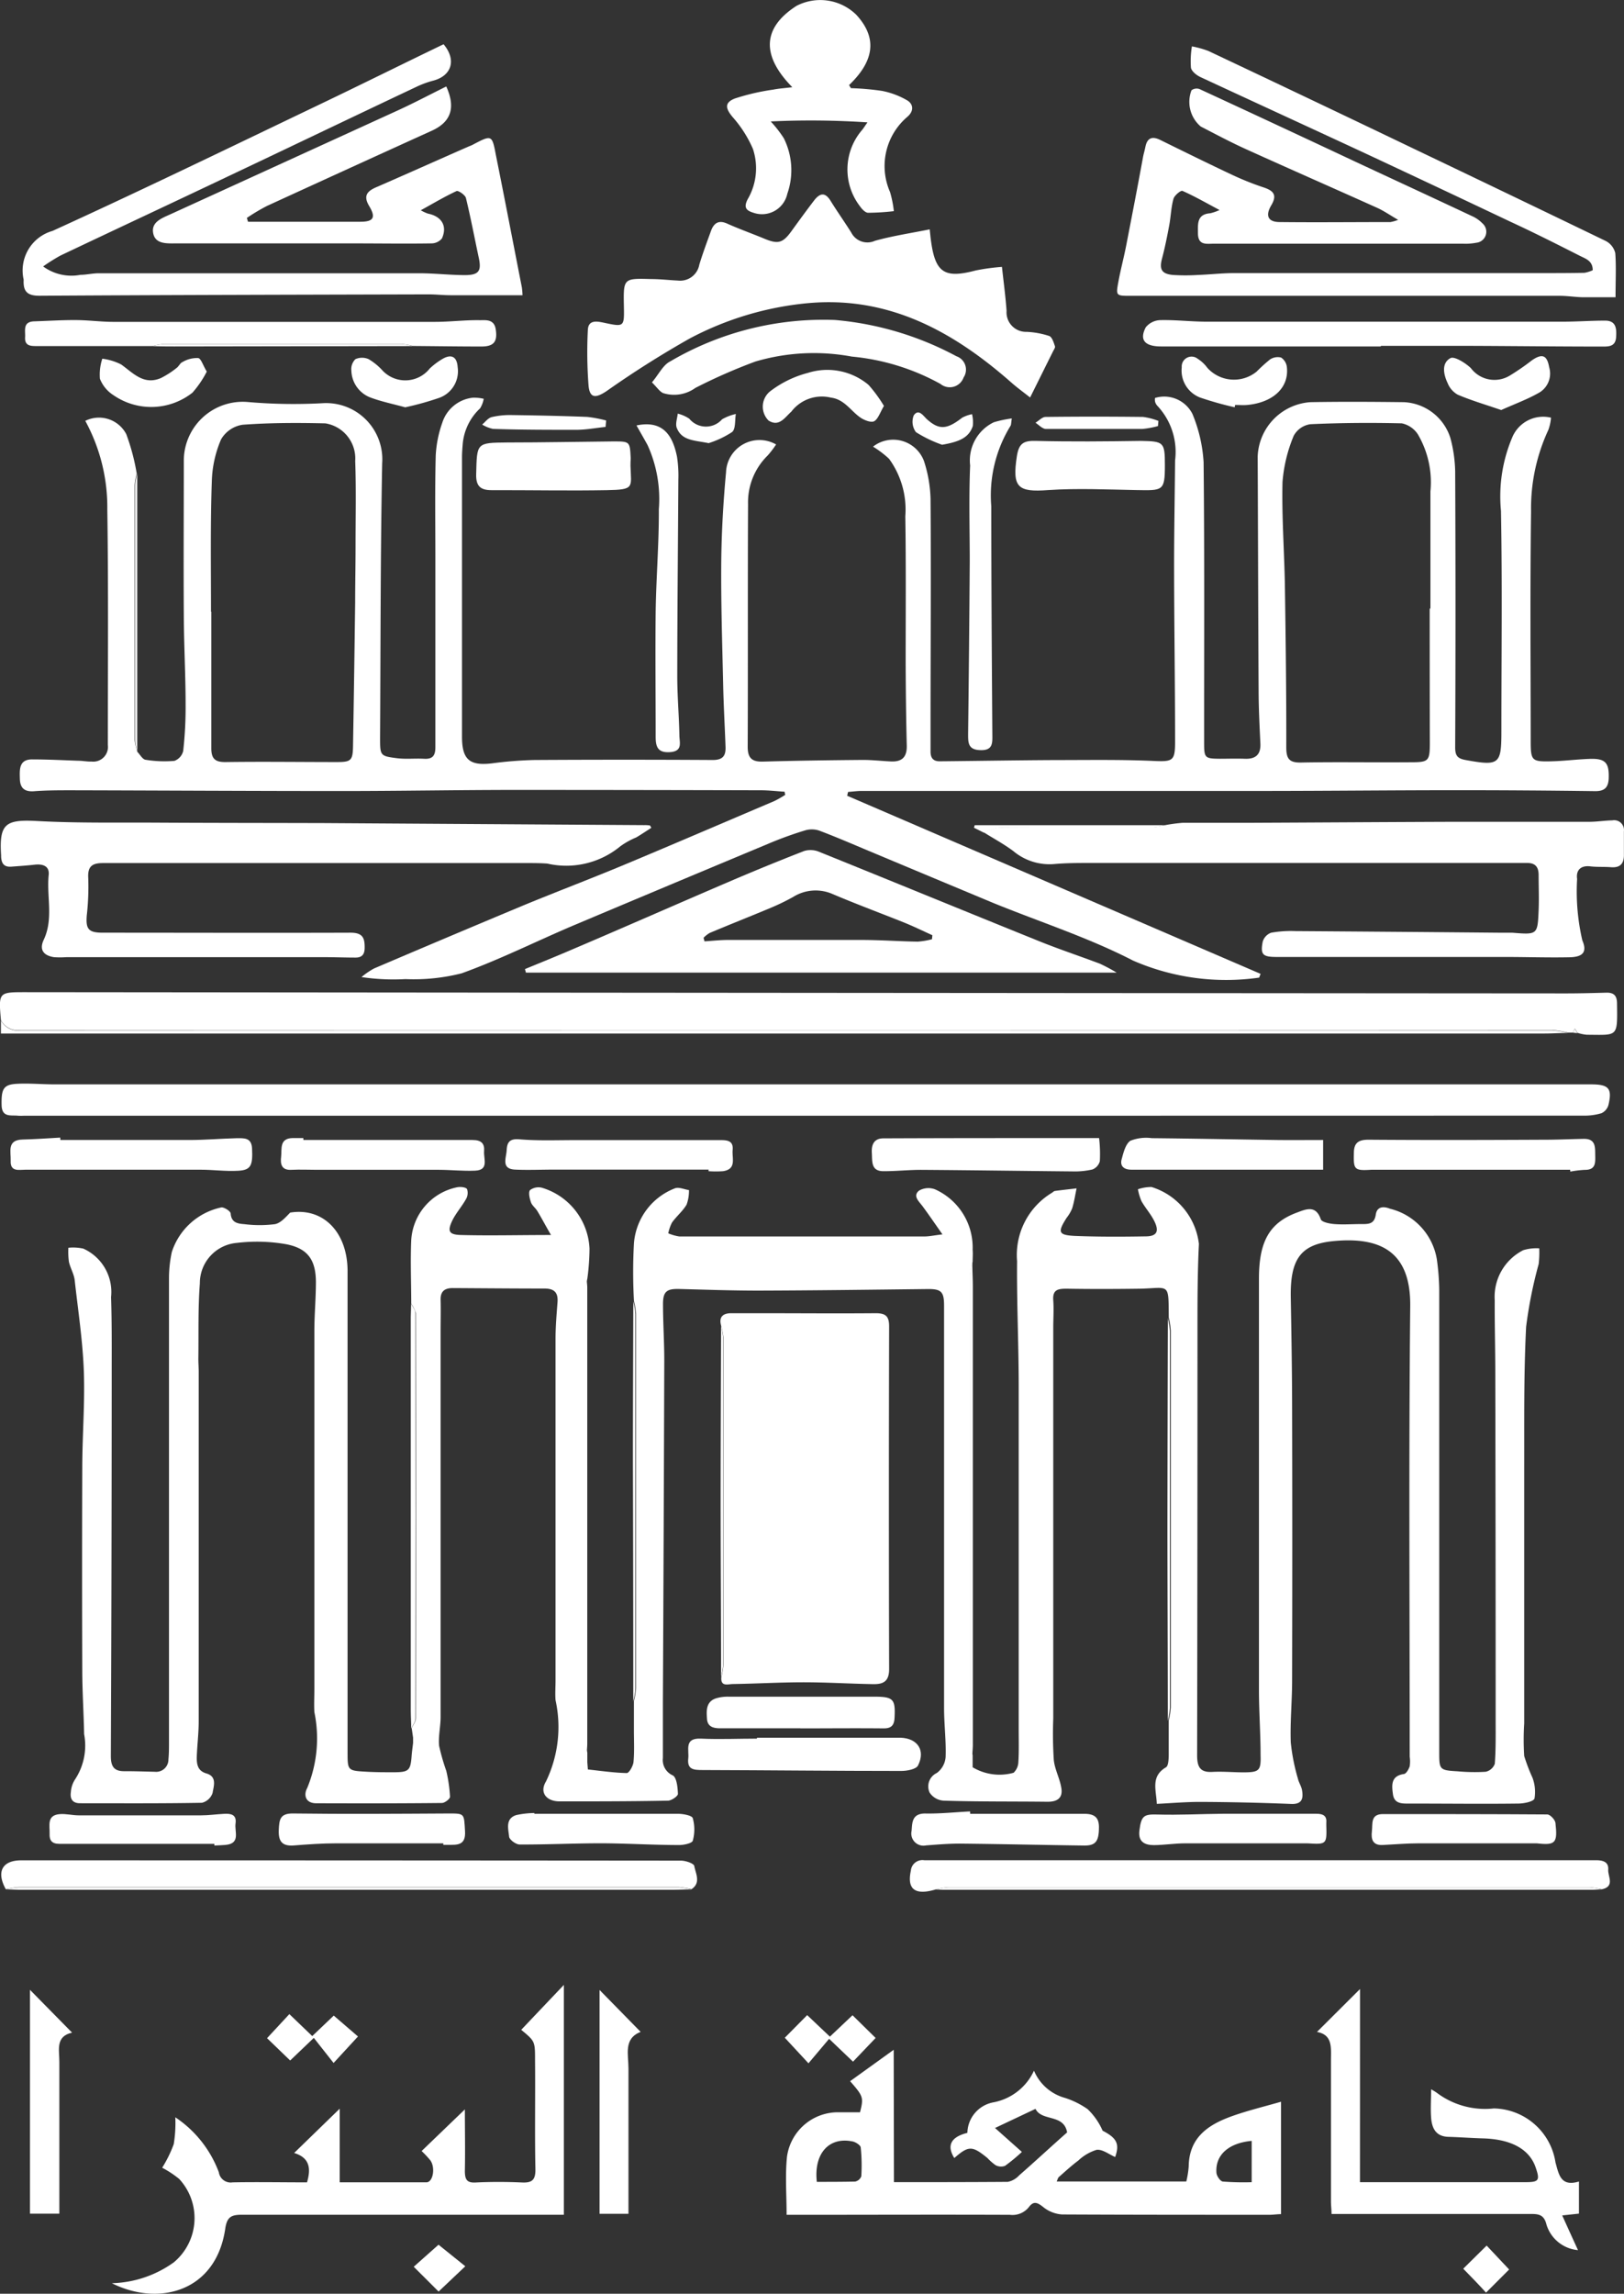 <svg xmlns="http://www.w3.org/2000/svg" width="67.923" height="95.896" viewBox="0 0 67.923 95.896">
  <rect x="0" y="0" width="67.923" height="95.896" fill="#333333" stroke="none"/>
  <g id="uni_logo_-_white" data-name="uni logo - white" transform="translate(-0.001 -0.018)">
    <path id="Path_1" data-name="Path 1" d="M35.874,217.19c0-.883-.039-1.768,0-2.66a2.4,2.4,0,0,1,1.935-2.208c.133-.022.351,0,.4.082a.513.513,0,0,1-.046.418c-.164.293-.392.551-.549.849-.242.484-.181.636.341.65,1.209.031,2.4,0,3.765,0-.242-.413-.394-.711-.571-1-.077-.131-.22-.23-.268-.368s-.118-.4-.041-.508a.592.592,0,0,1,.5-.1,2.79,2.79,0,0,1,1.99,2.546,9.673,9.673,0,0,1-.092,1.262,2.9,2.9,0,0,0-.1.527v18.753a2.9,2.9,0,0,0,.1.527v.406l.024.3c.542.058,1.083.138,1.627.15.094,0,.264-.293.281-.462.041-.435.017-.878.017-1.318v-1.224a3.2,3.2,0,0,0,.089-.534q0-7.835,0-15.667a3.371,3.371,0,0,0-.087-.534,21.8,21.8,0,0,1,0-2.418A2.687,2.687,0,0,1,46.9,212.37c.16-.065.392.044.59.073a1.692,1.692,0,0,1-.1.609c-.162.273-.421.484-.609.747a1.666,1.666,0,0,0-.157.452,1.967,1.967,0,0,0,.464.131H57.333c.2,0,.392-.044.759-.087-.329-.467-.578-.834-.842-1.19-.152-.2-.409-.421-.135-.641a.783.783,0,0,1,.665-.053,2.664,2.664,0,0,1,1.574,2.522c.015.169,0,.339,0,.508a3.128,3.128,0,0,0-.1.53v19.563a3.144,3.144,0,0,0,.1.53v.51a2.193,2.193,0,0,0,1.712.23.646.646,0,0,0,.2-.435c.029-.455.015-.914.015-1.371v-14.34c0-1.748-.085-3.5-.068-5.245a3.034,3.034,0,0,1,1.451-2.853c.044-.024.082-.073.128-.08.3-.041.607-.073.909-.109-.058.281-.1.563-.184.837a1.661,1.661,0,0,1-.23.392c-.387.607-.351.725.346.759.967.039,1.964.036,2.948.019.484,0,.592-.21.358-.665-.145-.283-.365-.527-.522-.805a2.287,2.287,0,0,1-.15-.5,1.781,1.781,0,0,1,.568-.094,2.836,2.836,0,0,1,1.983,2.38c-.065,1.308-.06,2.616-.06,3.927q0,8.727-.015,17.454c0,.505.14.725.655.692.423-.022.849.019,1.274.019.67,0,.745-.068.725-.725,0-.885-.065-1.768-.068-2.66V216.145c0-1.562.445-2.341,1.6-2.766.37-.138.779-.322.987.285.041.121.37.184.571.2.365.029.725,0,1.1,0,.31,0,.568.019.629-.4.051-.343.334-.348.592-.242a2.615,2.615,0,0,1,1.961,2.113,10.132,10.132,0,0,1,.1,1.267V235.95c0,.725.012.75.774.793a7.584,7.584,0,0,0,1.17.019.525.525,0,0,0,.38-.334c.046-.607.036-1.209.036-1.823q0-7.255-.015-14.495c0-1.02-.029-2.041-.024-3.061a2.183,2.183,0,0,1,1.195-2.094,1.919,1.919,0,0,1,.667-.077,4.238,4.238,0,0,1-.024.658,18.527,18.527,0,0,0-.525,2.624c-.1,1.968-.075,3.942-.08,5.915v10.667a10.669,10.669,0,0,0,0,1.361,7.571,7.571,0,0,0,.346.907,1.693,1.693,0,0,1,.085.868c-.039.131-.433.21-.667.213-1.514.019-3.028,0-4.541,0-.307,0-.655.031-.713-.389-.051-.375-.092-.767.459-.846.1-.014.2-.2.242-.322a1.422,1.422,0,0,0,0-.406c0-6.287-.041-12.555.022-18.833.024-2.275-1.238-2.916-3.24-2.716-1.364.138-1.782.779-1.756,2.353.027,1.514.053,3.025.056,4.537q.015,5.738,0,11.477c0,.863-.087,1.729-.056,2.59a8.3,8.3,0,0,0,.3,1.519c.036.162.145.312.172.484.058.341,0,.588-.457.568q-1.908-.077-3.818-.085c-.588,0-1.178.051-1.8.082-.022-.58-.266-1.146.382-1.528.1-.058.111-.31.116-.484v-1.478a3.117,3.117,0,0,0,.087-.534V218.312a3.439,3.439,0,0,0-.085-.537c-.012-1.492.046-1.236-1.209-1.209-1.02.014-2.041.017-3.061,0-.363,0-.595.039-.561.484.027.384,0,.771,0,1.158v16.33a17.014,17.014,0,0,0,.022,1.722c.036.389.242.759.31,1.149.087.44-.152.612-.58.607-1.451-.017-2.9,0-4.336-.046a.755.755,0,0,1-.588-.339.619.619,0,0,1,.3-.817.912.912,0,0,0,.37-.67c.024-.675-.063-1.354-.065-2.031V217.27c0-.59-.123-.7-.725-.689-2.346.027-4.691.058-7.037.065-1.1,0-2.208-.039-3.311-.068-.53-.015-.684.109-.682.636,0,.8.056,1.6.053,2.4q-.022,7.141-.058,14.284v2.288a.7.7,0,0,0,.409.725c.169.087.21.505.22.776,0,.094-.264.278-.411.283C45.1,238,43.591,238,42.077,238c-.551,0-.849-.37-.568-.832a5.231,5.231,0,0,0,.4-3.4c-.022-.271,0-.544,0-.817V218.662c0-.508.044-1.016.082-1.523.034-.414-.135-.583-.556-.58-1.277,0-2.551-.012-3.828-.019-.322,0-.513.126-.505.484.012.438,0,.878,0,1.315v16.127c0,.406-.1.815-.063,1.209a8.8,8.8,0,0,0,.3,1.047,6.155,6.155,0,0,1,.157,1.086c0,.087-.218.259-.339.259-1.751.019-3.5.017-5.255.012-.462,0-.534-.355-.38-.636a5.423,5.423,0,0,0,.3-3.177c-.017-.322,0-.646,0-.967V218.343c0-.68.063-1.357.065-2.036,0-.933-.329-1.424-1.241-1.6a7.035,7.035,0,0,0-2.065-.056,1.688,1.688,0,0,0-1.548,1.693c-.08,1.042-.048,2.094-.063,3.144,0,.172.012.341.015.51v14.647c0,.508-.065,1.016-.082,1.523,0,.3.046.561.406.665.455.133.3.537.256.815a.631.631,0,0,1-.445.411c-1.693.031-3.4.019-5.1.019-.322,0-.423-.193-.382-.467a1.1,1.1,0,0,1,.172-.525,2.567,2.567,0,0,0,.382-1.9c-.017-.883-.075-1.763-.077-2.645q-.015-4.237,0-8.464c0-1.359.114-2.72.065-4.075-.048-1.27-.242-2.532-.382-3.794-.031-.264-.186-.51-.242-.771a3.1,3.1,0,0,1-.022-.583,1.965,1.965,0,0,1,.624.036,1.985,1.985,0,0,1,1.161,2.026c.031.933.029,1.869.027,2.805q0,8.19-.036,16.381c0,.433.126.638.563.636s.851.015,1.274.024a.513.513,0,0,0,.571-.52c.022-.218.024-.44.024-.66V216.145a5.2,5.2,0,0,1,.118-1.112,2.78,2.78,0,0,1,2.08-1.867c.126,0,.375.157.382.259.029.394.317.423.576.443a5.078,5.078,0,0,0,1.272,0c.242-.044.45-.29.641-.484,1.381-.222,2.4.817,2.4,2.454v20.1c0,.771,0,.779.791.822.375.022.747.022,1.122.022.653,0,.725-.063.769-.725.015-.167.039-.336.058-.5v-.22l-.058-.4c.06-.138.177-.273.177-.411q.015-8.464,0-16.944A1.868,1.868,0,0,0,35.874,217.19Z" transform="translate(-18.673 -162.67)" fill="#fff"/>
    <path id="Path_2" data-name="Path 2" d="M18.056,90.528c.114.116.218.317.346.336a4.889,4.889,0,0,0,1.209.046.583.583,0,0,0,.368-.418,16.543,16.543,0,0,0,.1-1.935c0-1.224-.068-2.445-.075-3.668-.015-2.193,0-4.387,0-6.58a2.465,2.465,0,0,1,2.694-2.4,22.34,22.34,0,0,0,3.144.046A2.35,2.35,0,0,1,28.3,78.473c-.073,3.826-.065,7.654-.087,11.479,0,.742,0,.759.725.849.368.044.747,0,1.12.022s.469-.16.467-.484V82.417c0-1.424-.022-2.851.015-4.275a4.836,4.836,0,0,1,.278-1.378,1.509,1.509,0,0,1,1.274-1.037,1.739,1.739,0,0,1,.455.046,1.115,1.115,0,0,1-.152.4,2.314,2.314,0,0,0-.725,1.478c-.015.186-.031.372-.031.559V89.9c0,.967.324,1.228,1.27,1.112a16.061,16.061,0,0,1,1.77-.138q3.724-.022,7.45,0c.426,0,.544-.184.532-.542-.031-.88-.082-1.76-.1-2.643C42.523,86,42.468,84.3,42.482,82.6c.012-1.253.085-2.508.2-3.755a1.4,1.4,0,0,1,2.094-1.163,3.99,3.99,0,0,1-.353.462,2.737,2.737,0,0,0-.82,2.022c-.017,3.385,0,6.771-.015,10.156,0,.472.177.631.634.619,1.393-.039,2.786-.058,4.179-.07.389,0,.779.044,1.168.063.462.024.684-.172.672-.66-.029-1.156-.041-2.312-.046-3.468,0-2.041.017-4.084-.015-6.125a3.6,3.6,0,0,0-.68-2.4,4.21,4.21,0,0,0-.67-.508,1.374,1.374,0,0,1,2.13.6,5.542,5.542,0,0,1,.276,1.594c.024,3.182,0,6.365,0,9.545v1.016c0,.288.138.406.4.4,1.615-.015,3.228-.044,4.836-.051,1.359,0,2.72-.024,4.079.036.817.034.916.015.912-.825,0-2.45-.039-4.9-.041-7.349,0-1.451.029-2.924.041-4.387a2.817,2.817,0,0,0-.747-2.292.411.411,0,0,1-.092-.177.483.483,0,0,1,0-.145,1.323,1.323,0,0,1,1.565.667,6.212,6.212,0,0,1,.467,2.014c.041,3.913.019,7.828.022,11.74,0,.629.029.658.66.663.341,0,.682-.012,1.02,0,.469.024.7-.167.672-.655-.034-.711-.07-1.424-.073-2.138-.019-3.281-.024-6.565-.039-9.849a2.367,2.367,0,0,1,2.2-2.266c1.308-.024,2.616-.015,3.925,0a2.143,2.143,0,0,1,1.935,1.5,5.745,5.745,0,0,1,.2,1.4q.027,5.765,0,11.53c0,.336.085.467.433.53,1.4.254,1.5.189,1.5-1.175,0-3.078.039-6.159-.017-9.237a6.317,6.317,0,0,1,.467-3.066,1.4,1.4,0,0,1,1.625-.834,1.971,1.971,0,0,1-.109.508,7.77,7.77,0,0,0-.725,3.41c-.044,3.194-.017,6.391-.015,9.588,0,.834.039.88.856.861.527-.012,1.049-.08,1.574-.1.692-.031.856.15.832.817-.017.384-.179.534-.571.53q-2.885-.039-5.767-.039c-2.66,0-5.339.029-8.011.031H48.363c-.193,0-.384.027-.578.041l-.036.16,17.29,7.446-.06.157a9.742,9.742,0,0,1-5.272-.711c-1.874-.967-3.908-1.618-5.867-2.418q-2.608-1.088-5.206-2.176c-.687-.288-1.371-.585-2.068-.846a.989.989,0,0,0-.592,0,15.552,15.552,0,0,0-1.565.571q-4.058,1.693-8.111,3.4c-1.56.663-3.083,1.427-4.672,2a8.136,8.136,0,0,1-2.353.242,9.025,9.025,0,0,1-1.838-.085,3.179,3.179,0,0,1,.527-.36q3.122-1.332,6.261-2.643c1.364-.563,2.745-1.086,4.111-1.654,2.126-.887,4.246-1.8,6.365-2.7a4.313,4.313,0,0,0,.459-.261L45.13,92.2c-.326-.019-.653-.06-.979-.06q-5.129-.014-10.258-.015c-2.418,0-4.836.046-7.255.046-3.777,0-7.554-.022-11.332-.031-.527,0-1.054,0-1.581.041-.392.024-.568-.14-.578-.52s-.044-.808.505-.812c.646,0,1.291.034,1.935.056.186,0,.375.041.559.034a.614.614,0,0,0,.68-.692c0-3.284.027-6.568-.022-9.852a7.552,7.552,0,0,0-.921-3.7,1.287,1.287,0,0,1,1.714.556,8.947,8.947,0,0,1,.438,1.649,2.606,2.606,0,0,0-.087.484q0,5.332,0,10.662A2.631,2.631,0,0,0,18.056,90.528Zm54.056-5.985h.031V79.648a3.958,3.958,0,0,0-.527-2.392,1.062,1.062,0,0,0-.67-.457c-1.274-.031-2.549-.022-3.821.036a.941.941,0,0,0-.7.484,6.266,6.266,0,0,0-.469,1.935c-.034,1.451.075,2.88.1,4.321.034,2.259.063,4.517.058,6.771,0,.484.128.643.621.634,1.528-.029,3.059,0,4.595-.012.725,0,.786-.046.788-.771Q72.112,87.367,72.112,84.543Zm-50.958.135h0v5.709c0,.45.174.58.609.573,1.545-.022,3.093,0,4.641,0,.595,0,.667-.063.677-.67q.051-3,.089-6.007c0-.8.017-1.6.017-2.4,0-1.17.027-2.341-.015-3.511A1.486,1.486,0,0,0,25.925,76.8c-1.153-.027-2.314-.027-3.463.058a1.255,1.255,0,0,0-.9.612,4.754,4.754,0,0,0-.387,1.756c-.063,1.811-.034,3.63-.034,5.451Z" transform="translate(-12.315 -59.082)" fill="#fff"/>
    <path id="Path_3" data-name="Path 3" d="M134.348,234.667c-.1-.36.075-.513.411-.517h1.221c1.611,0,3.221.014,4.836,0,.43,0,.559.138.559.556q-.019,7.165,0,14.325c0,.542-.276.634-.682.626-.967-.017-1.935-.077-2.9-.077s-1.966.058-2.95.073c-.2,0-.527.131-.484-.295a3.1,3.1,0,0,0,.089-.532V235.192A3.173,3.173,0,0,0,134.348,234.667Z" transform="translate(-104.187 -179.229)" fill="#fff"/>
    <path id="Path_4" data-name="Path 4" d="M75.5,180.34h-.2a4.066,4.066,0,0,0-.677-.109H10.584a.792.792,0,0,1-.825-.416c-.1-1.173-.1-1.166,1.057-1.166Q43,178.679,75.2,178.7c.576,0,1.153-.015,1.729-.031.31,0,.418.148.423.435.019,1.451.048,1.33-1.265,1.325a1.887,1.887,0,0,1-.389-.08l-.109-.181Z" transform="translate(-9.72 -137.15)" fill="#fff"/>
    <path id="Path_5" data-name="Path 5" d="M43.495,195.791H10.929a2.227,2.227,0,0,1-.242,0c-.3-.034-.677.087-.692-.44-.015-.682.075-.866.648-.895.525-.027,1.054.024,1.579.024H76.474c.74,0,.892.169.725.866a.537.537,0,0,1-.293.341,2.441,2.441,0,0,1-.75.1Q59.83,195.791,43.495,195.791Z" transform="translate(-9.927 -149.127)" fill="#fff"/>
    <path id="Path_6" data-name="Path 6" d="M30.313,21.7a1.693,1.693,0,0,0,.3.14c.571.114.82.517.585,1.037a.571.571,0,0,1-.443.208c-1.088.017-2.176,0-3.267,0h-7.4c-.389,0-.878.041-.967-.428s.368-.629.725-.791l9.533-4.353c.675-.31,1.332-.658,2-.989.406.9.191,1.49-.609,1.852q-3.448,1.565-6.892,3.144a8.256,8.256,0,0,0-.839.5l.048.16h4.7c.551,0,.653-.177.372-.65-.242-.4-.128-.609.268-.783C29.716,20.186,31,19.611,32.3,19.04c.063-.027.128-.048.186-.08.793-.418.808-.421.967.426.372,1.845.725,3.693,1.088,5.54a3,3,0,0,1,.027.326H31.556c-.3,0-.609-.036-.914-.036-5.426.015-10.853.024-16.277.058-.5,0-.677-.172-.663-.629a.358.358,0,0,0,0-.051,1.719,1.719,0,0,1,1.209-2.031c3.729-1.7,7.438-3.5,11.155-5.279,1.741-.832,3.47-1.693,5.2-2.525.544.648.346,1.311-.423,1.519a4.022,4.022,0,0,0-.672.242c-2.619,1.236-5.231,2.491-7.852,3.731-2.355,1.12-4.718,2.222-7.076,3.342a7.822,7.822,0,0,0-.725.455,2.006,2.006,0,0,0,1.562.351c.242,0,.505-.065.757-.065H30.255c.626,0,1.253.073,1.879.077s.725-.181.6-.747c-.177-.829-.334-1.661-.534-2.483-.039-.126-.319-.317-.392-.283C31.327,21.12,30.87,21.393,30.313,21.7Z" transform="translate(-12.713 -12.891)" fill="#fff"/>
    <path id="Path_7" data-name="Path 7" d="M223.78,25.633h-1.313c-.339,0-.675-.06-1.013-.06H203.489c-.6,0-.612,0-.5-.6.092-.5.225-.991.322-1.49.242-1.245.484-2.491.711-3.736.027-.133.068-.264.094-.4.077-.382.285-.457.624-.29,1.016.5,2.031,1,3.057,1.482a12.038,12.038,0,0,0,1.274.505c.411.138.563.319.31.745s-.145.7.355.7c1.545.017,3.09,0,4.633,0a1.8,1.8,0,0,0,.319-.092c-.363-.21-.6-.377-.871-.5-1.823-.82-3.654-1.623-5.475-2.447-.648-.293-1.279-.629-1.91-.955a1.349,1.349,0,0,1-.387-1.516.36.36,0,0,1,.334-.051q3.233,1.494,6.452,3.006c1.644.767,3.291,1.528,4.933,2.3a1.412,1.412,0,0,1,.452.312.462.462,0,0,1-.261.808,2.367,2.367,0,0,1-.556.039h-10.41c-.317,0-.667.085-.675-.43,0-.4-.051-.8.517-.842a2.029,2.029,0,0,0,.387-.135c-.588-.312-1.057-.583-1.552-.8-.07-.031-.336.191-.375.331-.1.358-.109.738-.177,1.105-.087.464-.179.929-.3,1.386s-.022.643.443.692a8.3,8.3,0,0,0,1.069,0c.484-.017.982-.075,1.473-.077h12.911c.59,0,1.18,0,1.768-.012a1.364,1.364,0,0,0,.348-.109c0-.414-.319-.484-.576-.621-.955-.484-1.913-.967-2.878-1.412q-3.023-1.434-6.045-2.846c-2.3-1.069-4.595-2.121-6.9-3.192-.167-.077-.38-.242-.406-.4a3.8,3.8,0,0,1,.041-.887,4.058,4.058,0,0,1,.687.191q4.324,2.041,8.64,4.111,3.995,1.908,7.98,3.833a.776.776,0,0,1,.4.508C223.811,24.351,223.78,24.929,223.78,25.633Z" transform="translate(-156.21 -13.187)" fill="#fff"/>
    <path id="Path_8" data-name="Path 8" d="M37.061,149.293c-.208.133-.414.273-.629.4a3.272,3.272,0,0,0-.665.37,3.552,3.552,0,0,1-3.054.725c-.242-.019-.508-.022-.764-.022H14.136c-.438,0-.653.116-.626.612a10.713,10.713,0,0,1-.06,1.574c-.048.576.07.725.667.725,3.453,0,6.906.012,10.36,0,.505,0,.6.208.595.629,0,.281-.116.416-.392.411-.423,0-.849-.017-1.274-.017H12.586a3.586,3.586,0,0,1-.51,0c-.445-.07-.619-.317-.428-.725.418-.883.116-1.809.208-2.708.041-.377-.242-.472-.588-.433s-.638.056-.967.082-.423-.15-.435-.428a.358.358,0,0,0,0-.051c-.085-1.318.186-1.5,1.5-1.429,1.678.092,3.366.058,5.047.068,2.126.012,4.251.012,6.377.017h.358l13.617.087a1.325,1.325,0,0,1,.242.015Z" transform="translate(-9.819 -114.665)" fill="#fff"/>
    <path id="Path_9" data-name="Path 9" d="M187.476,149.111a6.76,6.76,0,0,1,.752-.1h2.96c2.774-.012,5.545-.031,8.316-.041h5.712c.322,0,.643-.053.967-.06a.411.411,0,0,1,.484.459v.95c.012.38-.133.58-.542.549-.288-.024-.578,0-.866-.036-.409-.046-.6.172-.549.527a9.033,9.033,0,0,0,.218,2.568c.208.484.029.692-.522.706-.9.019-1.8-.012-2.7-.012h-9.547c-.6,0-.7-.092-.6-.634a.568.568,0,0,1,.355-.38,4.688,4.688,0,0,1,1.011-.068q4.285.029,8.568.068H202c1.049.085,1.057.087,1.1-.933.022-.484,0-.984,0-1.478,0-.336-.138-.508-.484-.505h-18.26c-.508,0-1.018,0-1.526.046a2.355,2.355,0,0,1-1.693-.537c-.389-.293-.825-.527-1.238-.786a2.152,2.152,0,0,1,.636-.208c2.135-.017,4.273,0,6.408-.014A2.9,2.9,0,0,0,187.476,149.111Z" transform="translate(-138.747 -114.594)" fill="#fff"/>
    <path id="Path_10" data-name="Path 10" d="M125.608,42.208c.029.264.036.348.048.43.177,1.383.561,1.637,1.874,1.289a8.892,8.892,0,0,1,1.1-.15c.073.667.152,1.25.193,1.838a.816.816,0,0,0,.839.878,3.53,3.53,0,0,1,.943.172c.121.044.189.273.242.43.022.058-.056.155-.094.242-.3.6-.6,1.209-.945,1.9-.276-.218-.527-.4-.757-.6-2.445-2.159-5.158-3.656-8.553-3.342a13.15,13.15,0,0,0-4.926,1.475,40.962,40.962,0,0,0-3.468,2.193c-.484.326-.725.307-.767-.259a18.433,18.433,0,0,1-.027-2.283c.015-.428.36-.375.65-.314.875.186.875.191.858-.692-.022-1.161-.022-1.163,1.144-1.129.375,0,.745.046,1.12.063a.813.813,0,0,0,.89-.663c.143-.472.314-.931.484-1.4.123-.348.331-.484.7-.31.51.227,1.037.414,1.555.629.556.23.757.174,1.115-.322.319-.44.638-.88.967-1.308.242-.3.455-.31.67.041.276.447.583.878.863,1.323a.757.757,0,0,0,.989.348C124.043,42.483,124.805,42.37,125.608,42.208Z" transform="translate(-86.723 -32.601)" fill="#fff"/>
    <path id="Path_11" data-name="Path 11" d="M150.223,367.025c1.64,0,3.2,0,4.761-.012a.873.873,0,0,0,.472-.268c.677-.592,1.34-1.209,2.01-1.8-.14-.786-1.059-.447-1.323-.984l-1.693.8,1.124,1a7.146,7.146,0,0,1-.706.583.484.484,0,0,1-.392-.027,2.2,2.2,0,0,1-.343-.3c-.638-.522-.788-.522-1.386,0-.326-.52-.145-.883.547-1.052a1.327,1.327,0,0,1,1.093-1.277,2.348,2.348,0,0,0,1.693-1.323,1.971,1.971,0,0,0,1.294,1.137,3.524,3.524,0,0,1,.95.472,2.777,2.777,0,0,1,.626.9c.58.3.725.542.525,1.1-.259-.111-.532-.331-.776-.3a1.952,1.952,0,0,0-.764.447c-.285.213-.549.457-.817.692-.034.029-.044.087-.089.184h5.422a3.893,3.893,0,0,0,.1-.626c.015-1.245.856-1.77,1.862-2.123.648-.227,1.32-.389,2-.585v4.7c-.16,0-.322.027-.484.027-2.9,0-5.782,0-8.674-.014a1.4,1.4,0,0,1-.8-.319c-.242-.191-.394-.242-.58,0a.873.873,0,0,1-.8.334c-2.96-.012-5.92,0-8.88,0h-.462c0-.839-.063-1.637.015-2.418a2.15,2.15,0,0,1,2.14-1.869h.916c.155-.617.14-.667-.414-1.3l1.823-1.313Zm-3.216-.012c.551,0,1.074,0,1.594-.012a.351.351,0,0,0,.256-.22,7.253,7.253,0,0,0-.024-1.209c-.012-.1-.242-.242-.37-.254-.97-.186-1.6.525-1.465,1.7Zm18.178,0V365.3c-.967.087-1.521.592-1.475,1.318,0,.138.16.37.266.382a11.177,11.177,0,0,0,1.209.027Z" transform="translate(-112.833 -275.776)" fill="#fff"/>
    <path id="Path_12" data-name="Path 12" d="M100.52,159.051c.634-.261,1.272-.518,1.9-.788,2.273-.967,4.541-1.968,6.814-2.941.982-.418,1.968-.822,2.967-1.209a.929.929,0,0,1,.629.039c3.064,1.236,6.123,2.493,9.189,3.731.844.341,1.707.626,2.558.948a7.574,7.574,0,0,1,.689.368H100.559Zm17.024-1.255.015-.16c-.389-.177-.776-.365-1.173-.527-1-.4-2.01-.774-3-1.195a1.77,1.77,0,0,0-1.649.121,9.1,9.1,0,0,1-.914.445c-.856.36-1.722.7-2.58,1.062a1.275,1.275,0,0,0-.254.2l.039.15c.319-.019.641-.058.967-.058h5.61c.781,0,1.56.058,2.338.07a3.332,3.332,0,0,0,.6-.1Z" transform="translate(-78.562 -118.518)" fill="#fff"/>
    <path id="Path_13" data-name="Path 13" d="M29.07,362.736a4.649,4.649,0,0,0,2.59-.873,2.407,2.407,0,0,0,.225-3.487,4.26,4.26,0,0,0-.711-.469,5.242,5.242,0,0,0,.484-.987,5.463,5.463,0,0,0,.065-1.122,4.758,4.758,0,0,1,1.821,2.3.5.5,0,0,0,.576.421c1.035-.019,2.07,0,3.112,0,.169-.58.116-1.03-.539-1.228l1.906-1.852v3.078h3.627c.278,0,.384-.617.162-.921a4.378,4.378,0,0,0-.363-.387l1.809-1.741c0,.854.017,1.712,0,2.571,0,.377.092.513.484.484.629-.029,1.26-.027,1.886,0,.438.024.59-.1.58-.563-.031-1.514,0-3.028-.015-4.541,0-.8,0-.8-.578-1.277l.384-.406,1.4-1.473v9.61H34.511c-.452,0-.629.092-.7.59C33.42,363.108,31.014,363.712,29.07,362.736Z" transform="translate(-24.39 -267.261)" fill="#fff"/>
    <path id="Path_14" data-name="Path 14" d="M140.668,10.794a11.1,11.1,0,0,1,1.3.114,3.364,3.364,0,0,1,1.062.4c.261.162.273.452,0,.684a2.7,2.7,0,0,0-.725,3.144,4.547,4.547,0,0,1,.16.8,10,10,0,0,1-1.074.068c-.116,0-.259-.15-.339-.266a2.527,2.527,0,0,1,.094-3.207c.051-.065.094-.133.215-.307a35.8,35.8,0,0,0-4.046-.039,5.051,5.051,0,0,1,.546.7,2.987,2.987,0,0,1,.148,2.324,1.084,1.084,0,0,1-1.419.793c-.331-.1-.4-.242-.242-.559a2.565,2.565,0,0,0,.222-2.111,4.971,4.971,0,0,0-.827-1.306c-.319-.37-.38-.624.073-.8a9.341,9.341,0,0,1,1.611-.372c.213-.044.43-.056.791-.1-1.253-1.274-1.308-2.445.174-3.4a2.153,2.153,0,0,1,2.5.37c.967,1.047.658,2.024-.3,2.941Z" transform="translate(-105.079 -7.09)" fill="#fff"/>
    <path id="Path_15" data-name="Path 15" d="M168.175,329.922q-1.295.388-1.042-.781a.484.484,0,0,1,.559-.44h28.095c.3,0,.534.073.513.392-.019.283.288.7-.261.822a3.416,3.416,0,0,0-.534-.085h-26.8A3.155,3.155,0,0,0,168.175,329.922Z" transform="translate(-129.036 -250.911)" fill="#fff"/>
    <path id="Path_16" data-name="Path 16" d="M10.129,329.949c-.406-.725-.155-1.209.641-1.209q13.784,0,27.594.012c.2,0,.539.116.559.225.056.317.288.7-.114.967a3.422,3.422,0,0,0-.534-.087H10.666a3.432,3.432,0,0,0-.537.092Z" transform="translate(-9.884 -250.945)" fill="#fff"/>
    <path id="Path_17" data-name="Path 17" d="M239.284,359.057H246.2c.571,0,.619-.075.43-.621-.261-.757-1.016-1.17-2.176-1.209-.484-.012-.979-.051-1.47-.065-.532-.015-.692-.365-.725-.808-.027-.37,0-.745,0-1.18a2.226,2.226,0,0,1,.312.2,3.354,3.354,0,0,0,2.312.6,2.66,2.66,0,0,1,2.578,2.256c.145.525.223,1.025.982.8v1.342l-.7.075c.242.537.457,1.008.66,1.451a1.515,1.515,0,0,1-1.318-1.066c-.1-.406-.31-.447-.65-.445h-8.34c0-.191-.024-.355-.024-.518v-5.92c0-.522.075-1.052-.585-1.173l1.8-1.794Z" transform="translate(-182.403 -267.807)" fill="#fff"/>
    <path id="Path_18" data-name="Path 18" d="M217.366,63.545h-9.189c-.682,0-.921-.268-.643-.8a.81.81,0,0,1,.612-.3c.641-.015,1.286.065,1.935.065h14.894c.59,0,1.18-.044,1.77-.044.45,0,.484.312.462.67-.017.4-.278.416-.563.414-1.835,0-3.671-.022-5.506-.029h-3.775Z" transform="translate(-159.612 -49.043)" fill="#fff"/>
    <path id="Path_19" data-name="Path 19" d="M19.373,63.535H14.537c-.242,0-.5,0-.484-.358.022-.281-.116-.658.38-.675.576-.019,1.151-.056,1.727-.053.525,0,1.049.073,1.572.075H31.2c.626,0,1.25-.082,1.874-.07.242,0,.595-.053.663.375.08.515-.068.725-.6.725-.95,0-1.9-.015-2.851-.022a2.844,2.844,0,0,0-.484-.085H19.857A2.844,2.844,0,0,0,19.373,63.535Z" transform="translate(-13.003 -49.049)" fill="#fff"/>
    <path id="Path_20" data-name="Path 20" d="M122.48,64.945c.288-.343.464-.725.757-.873a12.66,12.66,0,0,1,6.9-1.736,13.119,13.119,0,0,1,5.078,1.516.591.591,0,0,1,.3.887.614.614,0,0,1-.967.271,9.465,9.465,0,0,0-3.709-1.144,8.665,8.665,0,0,0-4.029.206,22.8,22.8,0,0,0-2.515,1.105,1.52,1.52,0,0,1-1.349.215C122.8,65.325,122.69,65.151,122.48,64.945Z" transform="translate(-95.212 -48.94)" fill="#fff"/>
    <path id="Path_21" data-name="Path 21" d="M178.994,79.45c-.031.189-.022.268-.058.317a5.546,5.546,0,0,0-.8,3.359c0,3.163.022,6.328.044,9.491,0,.372.053.725-.513.7-.513-.017-.5-.324-.5-.689q.044-3.593.068-7.192c0-1.34-.041-2.682.017-4.019a1.771,1.771,0,0,1,.987-1.806A4.743,4.743,0,0,1,178.994,79.45Z" transform="translate(-136.675 -61.938)" fill="#fff"/>
    <path id="Path_22" data-name="Path 22" d="M13.608,203.889H19c.66,0,1.318-.058,1.978-.075.307,0,.626-.036.648.43.034.711-.046.9-.576.931s-1.045-.044-1.569-.044H12.145c-.271,0-.636.1-.614-.375.015-.375-.169-.871.5-.887.525-.012,1.049-.051,1.574-.08Z" transform="translate(-11.083 -156.21)" fill="#fff"/>
    <path id="Path_23" data-name="Path 23" d="M119.81,80.512c1.153-.242,1.526.484,1.693,1.3a5.135,5.135,0,0,1,.058.967c-.015,2.735-.044,5.468-.046,8.2,0,.829.073,1.659.089,2.491,0,.285.157.663-.392.7-.51.034-.6-.22-.6-.636,0-1.748-.019-3.5,0-5.25.022-1.422.14-2.846.133-4.268a5.444,5.444,0,0,0-.469-2.677C120.134,81.078,119.982,80.817,119.81,80.512Z" transform="translate(-93.188 -62.707)" fill="#fff"/>
    <path id="Path_24" data-name="Path 24" d="M131.608,307.54h6.009c.706.027,1.047.527.725,1.163-.08.157-.462.227-.7.227-2.771,0-5.54-.031-8.309-.039-.365,0-.653-.012-.6-.484.041-.365-.181-.861.532-.829.779.036,1.56,0,2.341,0Z" transform="translate(-99.946 -234.872)" fill="#fff"/>
    <path id="Path_25" data-name="Path 25" d="M98.532,84.453c.029.912.177.991-.989,1.013-1.49.027-2.979,0-4.469,0h-.358c-.455,0-.653-.164-.638-.67.034-1.311,0-1.311,1.308-1.323,1.478,0,2.955-.031,4.43-.044.692,0,.692,0,.725.709C98.534,84.247,98.532,84.351,98.532,84.453Z" transform="translate(-72.161 -64.956)" fill="#fff"/>
    <path id="Path_26" data-name="Path 26" d="M252.908,205.291h-8.3c-.725.046-.764,0-.745-.692,0-.433.189-.566.624-.563,2.462.019,4.923.012,7.383,0,.542,0,1.081-.027,1.623-.036.484,0,.459.346.464.667s.034.636-.44.629a4.649,4.649,0,0,0-.6.073Z" transform="translate(-187.237 -156.369)" fill="#fff"/>
    <path id="Path_27" data-name="Path 27" d="M191.6,84.357c0,1.093-.082,1.059-1.209,1.04-1.209-.022-2.45-.08-3.664,0-1.289.1-1.514-.116-1.32-1.4.082-.551.278-.67.8-.655,1.451.036,2.921.022,4.382,0C191.552,83.361,191.6,83.385,191.6,84.357Z" transform="translate(-142.878 -64.891)" fill="#fff"/>
    <path id="Path_28" data-name="Path 28" d="M170.016,203.869a5.691,5.691,0,0,1,.031.967.513.513,0,0,1-.312.346,3.353,3.353,0,0,1-.854.08c-2.1-.019-4.21-.051-6.314-.065-.522,0-1.047.058-1.572.056s-.462-.406-.484-.764.1-.609.484-.609C163.99,203.867,166.974,203.869,170.016,203.869Z" transform="translate(-124.046 -156.27)" fill="#fff"/>
    <path id="Path_29" data-name="Path 29" d="M105.619,205.331H99.145c-.539,0-1.079.024-1.615,0-.6-.027-.375-.484-.358-.8s.1-.505.532-.467c.805.068,1.62.031,2.418.034h6.019c.3,0,.517.053.484.409s.174.8-.4.89a4.27,4.27,0,0,1-.609,0Z" transform="translate(-75.981 -156.414)" fill="#fff"/>
    <path id="Path_30" data-name="Path 30" d="M113.42,351.15l1.719,1.753c-.725.281-.508.943-.51,1.521v6.084H113.42Z" transform="translate(-88.343 -267.936)" fill="#fff"/>
    <path id="Path_31" data-name="Path 31" d="M14.91,351.13c.607.614,1.161,1.178,1.76,1.789-.7.155-.532.725-.532,1.209v6.36H14.91Z" transform="translate(-13.655 -267.921)" fill="#fff"/>
    <path id="Path_32" data-name="Path 32" d="M212.091,203.943v1.241h-8.016c-.334,0-.484-.164-.411-.433s.16-.638.365-.776a1.778,1.778,0,0,1,.892-.109c1.748.017,3.5.053,5.245.077C210.8,203.95,211.434,203.943,212.091,203.943Z" transform="translate(-156.751 -156.264)" fill="#fff"/>
    <path id="Path_33" data-name="Path 33" d="M59.258,203.942h7.073c.368,0,.51.147.484.469s.215.788-.377.813c-.505.022-1.011-.034-1.516-.036h-5.1c-.351,0-.7-.017-1.049,0-.438.031-.484-.242-.447-.551s-.085-.767.484-.776h.445Z" transform="translate(-46.567 -156.263)" fill="#fff"/>
    <path id="Path_34" data-name="Path 34" d="M135.86,301.768H132.5c-.3,0-.52-.08-.542-.392s-.056-.706.358-.854a1.674,1.674,0,0,1,.549-.075h6.1c.8,0,.875.114.837.885-.017.326-.148.445-.472.44-1.153-.012-2.309,0-3.465,0Z" transform="translate(-102.387 -229.494)" fill="#fff"/>
    <path id="Path_35" data-name="Path 35" d="M169.807,320.382h4.786c.414,0,.6.157.6.554,0,.585-.131.776-.614.771-1.731-.022-3.463-.063-5.2-.08-.484,0-.948.039-1.422.075a.508.508,0,0,1-.6-.609c.029-.319,0-.725.566-.725.624.012,1.253-.056,1.879-.087Z" transform="translate(-129.229 -244.531)" fill="#fff"/>
    <path id="Path_36" data-name="Path 36" d="M64.816,321.887H60.335c-.592,0-1.185.043-1.775.089-.484.036-.648-.169-.626-.653.019-.433.053-.692.6-.684,2.176.029,4.353.012,6.515,0,.665,0,.631,0,.675.745.034.592-.322.568-.709.566h-.2Z" transform="translate(-46.273 -244.803)" fill="#fff"/>
    <path id="Path_37" data-name="Path 37" d="M253.868,321.964h-4.936c-.505,0-1.011.046-1.516.07-.411.017-.484-.242-.445-.568s-.065-.725.462-.725c2.292,0,4.595,0,6.875.015.118,0,.324.218.341.353C254.743,321.956,254.652,322.053,253.868,321.964Z" transform="translate(-189.592 -244.88)" fill="#fff"/>
    <path id="Path_38" data-name="Path 38" d="M98.71,320.6h6c.218,0,.59.068.624.184a1.751,1.751,0,0,1,0,.941c-.031.109-.38.184-.58.181-1.086,0-2.176-.07-3.252-.073-1.137,0-2.273.056-3.41.051-.155,0-.428-.2-.44-.331-.031-.319-.169-.75.3-.9a3.857,3.857,0,0,1,.754-.085Z" transform="translate(-76.358 -244.751)" fill="#fff"/>
    <path id="Path_39" data-name="Path 39" d="M213.8,321.926h-5.1c-.438,0-.875.07-1.313.075-.38,0-.667-.131-.612-.6.077-.634.191-.694.742-.68.914.027,1.831-.024,2.747-.031h3.915c.242,0,.445.058.414.37v.1C214.616,321.974,214.608,321.974,213.8,321.926Z" transform="translate(-159.12 -244.842)" fill="#fff"/>
    <path id="Path_40" data-name="Path 40" d="M25.173,321.945H18.7c-.324,0-.428-.143-.416-.428.012-.336-.128-.771.421-.815.266-.022.537.051.805.051h5.1c.322,0,.641-.046.967-.063.278-.017.537.022.484.4-.051.339.227.844-.426.9-.152.014-.307.017-.459.024Z" transform="translate(-16.208 -244.839)" fill="#fff"/>
    <path id="Path_41" data-name="Path 41" d="M9.88,183.52a.792.792,0,0,0,.825.416q32.019-.014,64.038,0a4.073,4.073,0,0,1,.677.109c-.322,0-.643.024-.967.024H9.88Z" transform="translate(-9.841 -140.842)" fill="#fff"/>
    <path id="Path_42" data-name="Path 42" d="M146.719,72.627c-.16.268-.242.542-.406.638-.131.073-.418-.041-.58-.152-.409-.283-.665-.762-1.236-.834a1.606,1.606,0,0,0-1.632.561.258.258,0,0,1-.034.039c-.268.242-.5.634-.938.36a.823.823,0,0,1,.048-1.209,4.4,4.4,0,0,1,1.594-.783,2.685,2.685,0,0,1,2.539.5,5.841,5.841,0,0,1,.646.883Z" transform="translate(-109.747 -55.638)" fill="#fff"/>
    <path id="Path_43" data-name="Path 43" d="M31.4,69.566a4.228,4.228,0,0,1-.6.883,2.781,2.781,0,0,1-3.308.1,1.424,1.424,0,0,1-.561-.684,2.113,2.113,0,0,1,.1-.837,2.379,2.379,0,0,1,.791.242c.505.363.943.875,1.661.566a3.7,3.7,0,0,0,.66-.426c.094-.07.148-.21.242-.242A1.19,1.19,0,0,1,31.04,69C31.161,69.02,31.239,69.3,31.4,69.566Z" transform="translate(-22.751 -54.013)" fill="#fff"/>
    <path id="Path_44" data-name="Path 44" d="M261.875,70.945c-.658-.227-1.253-.4-1.821-.643a.967.967,0,0,1-.421-.484c-.172-.363-.264-.832.116-1.042.164-.092.631.2.856.416a1.234,1.234,0,0,0,1.637.307,9.746,9.746,0,0,0,.914-.631c.435-.3.636-.218.725.29a.925.925,0,0,1-.414,1.057C262.961,70.505,262.414,70.7,261.875,70.945Z" transform="translate(-199.086 -53.784)" fill="#fff"/>
    <path id="Path_45" data-name="Path 45" d="M72.729,70.862c-.517-.143-1.016-.242-1.482-.421a1.238,1.238,0,0,1-.769-1.108.583.583,0,0,1,.169-.484.68.68,0,0,1,.554,0,2.573,2.573,0,0,1,.542.433,1.306,1.306,0,0,0,2.012-.041,2.9,2.9,0,0,1,.568-.421c.36-.193.573-.053.6.36a1.181,1.181,0,0,1-.779,1.289A12.356,12.356,0,0,1,72.729,70.862Z" transform="translate(-55.781 -53.815)" fill="#fff"/>
    <path id="Path_46" data-name="Path 46" d="M216.308,70.893a13.7,13.7,0,0,1-1.451-.409,1.209,1.209,0,0,1-.762-1.262.412.412,0,0,1,.672-.353,1.49,1.49,0,0,1,.4.377,1.5,1.5,0,0,0,2.055.16,6.975,6.975,0,0,1,.563-.51.578.578,0,0,1,.464-.082.551.551,0,0,1,.242.392c.1.856-.563,1.485-1.654,1.591-.169.015-.341,0-.51,0Z" transform="translate(-164.668 -53.848)" fill="#fff"/>
    <path id="Path_47" data-name="Path 47" d="M57.8,356.239l.9-.856,1.013.873-1.02,1.108-.827-1.049-.989.945-.967-.933.933-1.006Z" transform="translate(-44.74 -271.097)" fill="#fff"/>
    <path id="Path_48" data-name="Path 48" d="M145.46,356.446l.936-.946.95.9.946-.895.967.95-.946.991-1-.955c-.285.341-.554.655-.863,1.023Z" transform="translate(-112.635 -271.234)" fill="#fff"/>
    <path id="Path_49" data-name="Path 49" d="M80.8,232.49c.063.135.181.271.181.406q.015,8.464,0,16.944c0,.138-.116.273-.177.411,0-.254-.019-.508-.019-.762V233.046C80.787,232.855,80.8,232.676,80.8,232.49Z" transform="translate(-63.603 -177.97)" fill="#fff"/>
    <path id="Path_50" data-name="Path 50" d="M10.73,333.482a3.443,3.443,0,0,1,.549-.082H38.887a3.419,3.419,0,0,1,.534.087c-.271,0-.544.017-.815.017H11.279C11.1,333.5,10.916,333.489,10.73,333.482Z" transform="translate(-10.485 -254.478)" fill="#fff"/>
    <path id="Path_51" data-name="Path 51" d="M171.57,333.489a3.153,3.153,0,0,1,.532-.089h26.8a3.409,3.409,0,0,1,.534.085c-.135,0-.271.019-.406.019H171.875C171.773,333.5,171.674,333.494,171.57,333.489Z" transform="translate(-132.431 -254.478)" fill="#fff"/>
    <path id="Path_52" data-name="Path 52" d="M98.265,79.361c-.4.041-.808.118-1.209.121-1.168,0-2.336,0-3.5-.039a1.451,1.451,0,0,1-.452-.181c.133-.109.242-.273.4-.312a3.349,3.349,0,0,1,.851-.085c1.049.015,2.1.036,3.144.077a5.354,5.354,0,0,1,.791.15Z" transform="translate(-72.937 -61.494)" fill="#fff"/>
    <path id="Path_53" data-name="Path 53" d="M193.942,79.534a3.7,3.7,0,0,1-.658.121H189.26c-.15,0-.3-.169-.44-.261.14-.082.28-.242.421-.242q2.039-.024,4.077,0a2.713,2.713,0,0,1,.643.167Z" transform="translate(-145.51 -61.703)" fill="#fff"/>
    <path id="Path_54" data-name="Path 54" d="M83.437,396.092l-1.117,1.057-1.04-1.037,1.037-.921Z" transform="translate(-63.975 -301.326)" fill="#fff"/>
    <path id="Path_55" data-name="Path 55" d="M177.579,245.932a3.144,3.144,0,0,1-.1-.53V225.84a3.13,3.13,0,0,1,.1-.53c0,.339.022.677.022,1.018v19.1C177.606,245.594,177.586,245.763,177.579,245.932Z" transform="translate(-136.912 -172.526)" fill="#fff"/>
    <path id="Path_56" data-name="Path 56" d="M168.782,79.751a5.32,5.32,0,0,1-1.093-.527.725.725,0,0,1-.092-.7c.208-.3.4.024.559.167.5.445.825.428,1.465-.07a1.47,1.47,0,0,1,.414-.148,1.427,1.427,0,0,1,.031.5C169.908,79.439,169.531,79.626,168.782,79.751Z" transform="translate(-129.379 -61.139)" fill="#fff"/>
    <path id="Path_57" data-name="Path 57" d="M128.033,79.861c-.6-.121-1.12-.1-1.332-.634-.068-.167.019-.4.039-.6a1.511,1.511,0,0,1,.484.213.9.9,0,0,0,1.371.024,2.051,2.051,0,0,1,.576-.222c-.048.261,0,.634-.164.759A3.96,3.96,0,0,1,128.033,79.861Z" transform="translate(-98.393 -61.316)" fill="#fff"/>
    <path id="Path_58" data-name="Path 58" d="M110.882,248.067a2.9,2.9,0,0,1-.1-.527V228.787a2.9,2.9,0,0,1,.1-.527c0,.118.022.242.022.355v19.1C110.9,247.83,110.889,247.949,110.882,248.067Z" transform="translate(-86.341 -174.763)" fill="#fff"/>
    <path id="Path_59" data-name="Path 59" d="M262.8,396.3l.979-.967.941,1-.967.967C263.453,396.967,263.151,396.658,262.8,396.3Z" transform="translate(-201.6 -301.432)" fill="#fff"/>
    <path id="Path_60" data-name="Path 60" d="M211.659,235a3.443,3.443,0,0,1,.085.537V251.3a3.114,3.114,0,0,1-.087.534c0-2.737-.017-5.475-.017-8.222Q211.645,239.321,211.659,235Z" transform="translate(-162.812 -179.873)" fill="#fff"/>
    <path id="Path_61" data-name="Path 61" d="M119.207,232.08a3.371,3.371,0,0,1,.087.534v15.667a3.2,3.2,0,0,1-.089.534q0-5-.015-10C119.19,236.568,119.2,234.324,119.207,232.08Z" transform="translate(-92.718 -177.659)" fill="#fff"/>
    <path id="Path_62" data-name="Path 62" d="M134.379,236.29a3.177,3.177,0,0,1,.089.532v13.634a3.1,3.1,0,0,1-.089.532c0-2.45-.019-4.9-.019-7.349S134.372,238.74,134.379,236.29Z" transform="translate(-104.219 -180.851)" fill="#fff"/>
    <path id="Path_63" data-name="Path 63" d="M33.187,100.609a2.631,2.631,0,0,1-.087-.484V89.464a2.606,2.606,0,0,1,.087-.484Z" transform="translate(-27.446 -69.164)" fill="#fff"/>
    <path id="Path_64" data-name="Path 64" d="M36.06,66.675a2.844,2.844,0,0,1,.484-.085h9.944a2.844,2.844,0,0,1,.484.085l-9.994.015C36.672,66.689,36.365,66.689,36.06,66.675Z" transform="translate(-29.69 -52.188)" fill="#fff"/>
    <path id="Path_65" data-name="Path 65" d="M186.172,149.77a2.9,2.9,0,0,1-.53.092c-2.135,0-4.273,0-6.408.015a2.152,2.152,0,0,0-.636.208l-.418-.208.031-.106Z" transform="translate(-137.443 -115.253)" fill="#fff"/>
    <path id="Path_66" data-name="Path 66" d="M119.26,302.58Z" transform="translate(-92.771 -231.111)" fill="#fff"/>
    <path id="Path_67" data-name="Path 67" d="M281.74,185.14l.087-.16.109.181Z" transform="translate(-215.96 -141.949)" fill="#fff"/>
    <path id="Path_68" data-name="Path 68" d="M111.224,312.15l-.024-.3Z" transform="translate(-86.66 -238.139)" fill="#fff"/>
    <path id="Path_69" data-name="Path 69" d="M177.9,312.7Z" transform="translate(-137.231 -238.784)" fill="#fff"/>
    <path id="Path_70" data-name="Path 70" d="M81.11,307.6Z" transform="translate(-63.846 -234.917)" fill="#fff"/>
  </g>
</svg>
